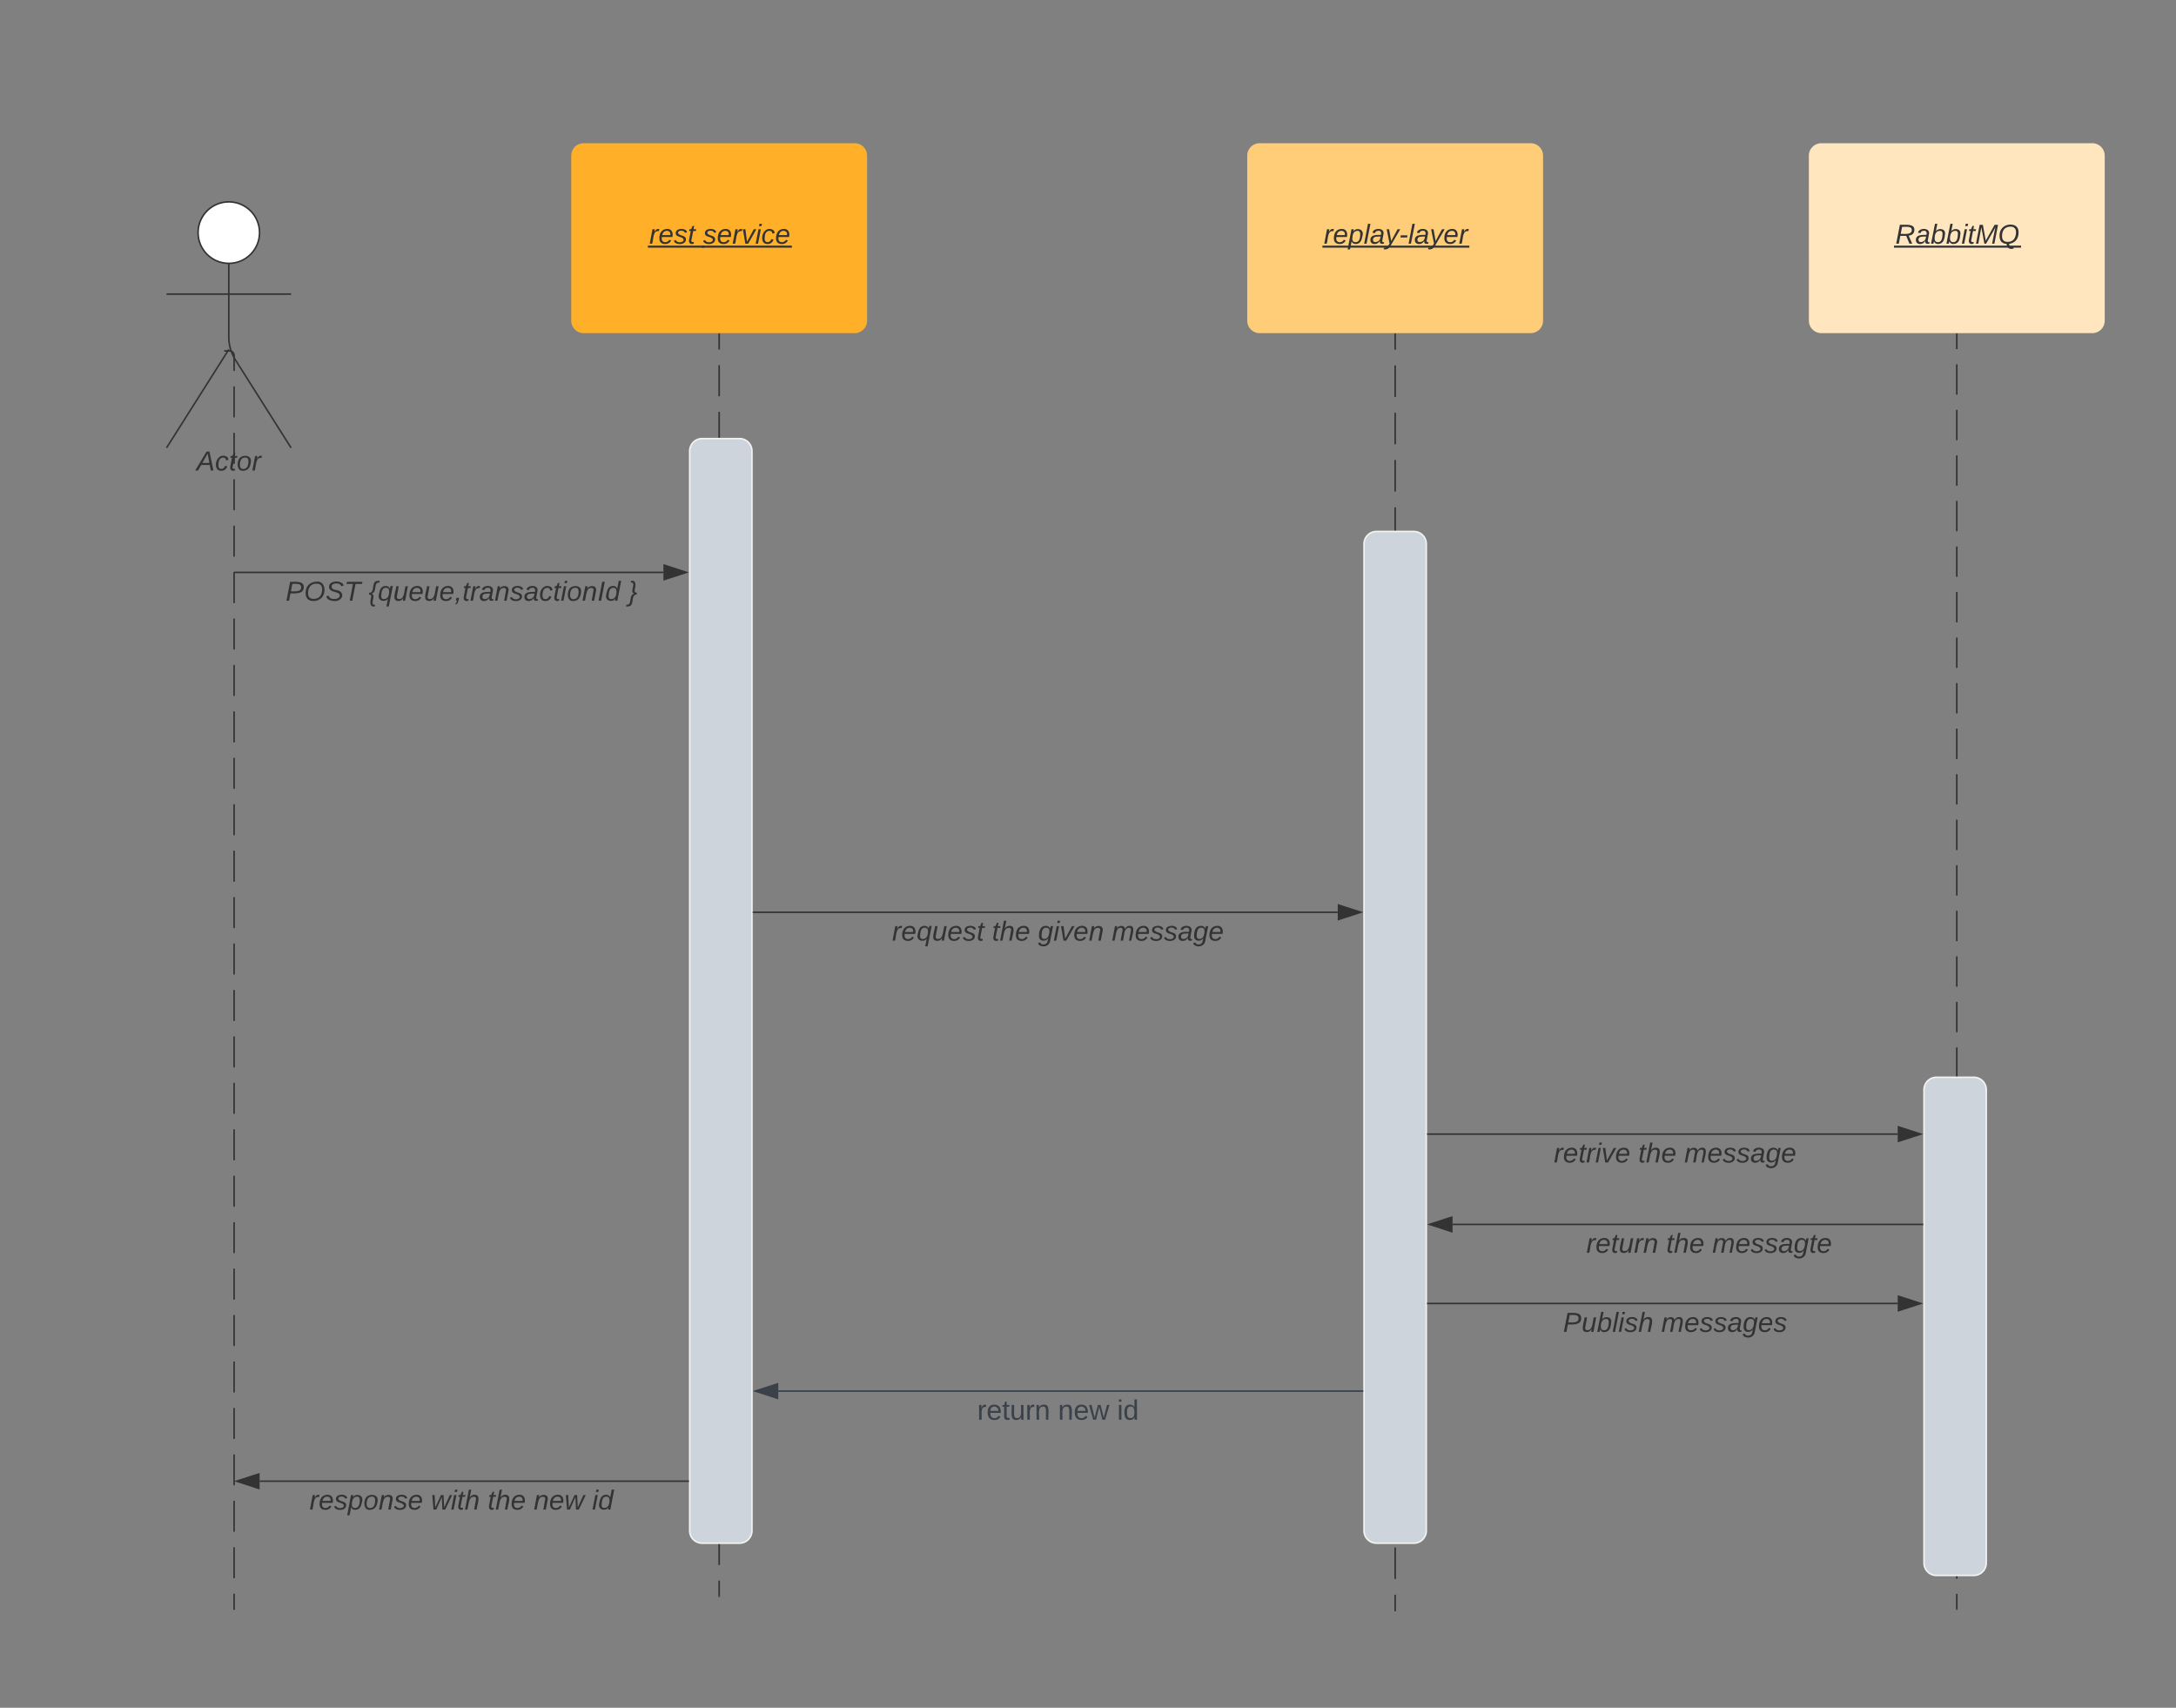 <svg xmlns="http://www.w3.org/2000/svg" xmlns:xlink="http://www.w3.org/1999/xlink" xmlns:lucid="lucid" width="1398" height="1097"><rect width="100%" height="100%" fill="#808080" stroke="none"/><g transform="translate(-293 -2308)" lucid:page-tab-id="0_0"><path d="M755.04 2522.5v10m0 10.02v20.02m0 10v20.03m0 10v20.03m0 10v20.03m0 10v20.03m0 10.02v20.02m0 10v20.03m0 10v20.03m0 10v20.03m0 10v20.02m0 10v20.03m0 10v20.03m0 10v20.03m0 10.02v20.02m0 10v20.03m0 10.02v20m0 10.02v20.02m0 10v20.03m0 10v20.03m0 10v20.03m0 10v20.03m0 10v20.03m0 10v20.02m0 10v20.03m0 10v20.03m0 10v20.03m0 10.02v10.02" stroke="#333" fill="none"/><path d="M755.54 2522.5h-1v-.5h1z" stroke="#333" stroke-width=".05" fill="#333"/><path d="M755.04 3333.32v.52" stroke="#333" fill="none"/><path d="M736.1 2597.73a8 8 0 0 1 8-8h24a8 8 0 0 1 8 8v693.55a8 8 0 0 1-8 8h-24a8 8 0 0 1-8-8z" stroke="#f2f2f2" fill="#ced4db"/><path d="M1189.34 2522.5v10.12m0 10.13V2563m0 10.12v20.25m0 10.12v20.24m0 10.12v20.25m0 10.14v20.24m0 10.13v20.26m0 10.12v20.25m0 10.12v20.25m0 10.12v20.25m0 10.13v20.24m0 10.13v20.25m0 10.12v20.25m0 10.1v20.26m0 10.12v20.25m0 10.12v20.25m0 10.13v20.24m0 10.13v20.25m0 10.12v20.25m0 10.12v20.25m0 10.1v20.26m0 10.13v20.23m0 10.13v20.24m0 10.13v20.25m0 10.12v20.25m0 10.12v20.25m0 10.13v20.24m0 10.12v10.12" stroke="#333" fill="none"/><path d="M1189.84 2522.5h-1v-.5h1z" stroke="#333" stroke-width=".05" fill="#333"/><path d="M1189.34 3342.53v.5" stroke="#333" fill="none"/><path d="M1169.34 2657.4a8 8 0 0 1 8-8h24a8 8 0 0 1 8 8v633.88a8 8 0 0 1-8 8h-24a8 8 0 0 1-8-8z" stroke="#f2f2f2" fill="#ced4db"/><path d="M1550.17 2522.5v9.75m0 9.75v19.5m0 9.76v19.5m0 9.75v19.5m0 9.76v19.5m0 9.76v19.5m0 9.75v19.5m0 9.76v19.5m0 9.75v19.5m0 9.75v19.5m0 9.76v19.5m0 9.74v19.5m0 9.75v19.5m0 9.75v19.5m0 9.75v19.5m0 9.75v19.5m0 9.76v19.5m0 9.76v19.5m0 9.76v19.5m0 9.75v19.5m0 9.75v19.5m0 9.76v19.5m0 9.75v19.5m0 9.75v19.5m0 9.76v19.5m0 9.75v19.5m0 9.74v19.5m0 9.76v19.5m0 9.75v9.75" stroke="#333" fill="none"/><path d="M1550.67 2522.5h-1v-.5h1z" stroke="#333" stroke-width=".05" fill="#333"/><path d="M1550.17 3341.6v.5" stroke="#333" fill="none"/><path d="M1529.1 3008a8 8 0 0 1 8-8h24a8 8 0 0 1 8 8v304a8 8 0 0 1-8 8h-24a8 8 0 0 1-8-8z" stroke="#f2f2f2" fill="#ced4db"/><path d="M660 2408a8 8 0 0 1 8-8h174.08a8 8 0 0 1 8 8v106a8 8 0 0 1-8 8H668a8 8 0 0 1-8-8z" stroke="#000" stroke-opacity="0" fill="#ffaf28"/><use xlink:href="#a" transform="matrix(1,0,0,1,668,2408) translate(42.142 56.556)"/><use xlink:href="#b" transform="matrix(1,0,0,1,668,2408) translate(76.66 56.556)"/><path d="M1094.3 2408a8 8 0 0 1 8-8h174.07a8 8 0 0 1 8 8v106a8 8 0 0 1-8 8H1102.3a8 8 0 0 1-8-8z" stroke="#000" stroke-opacity="0" fill="#ffcc78"/><use xlink:href="#c" transform="matrix(1,0,0,1,1102.298,2408) translate(41.204 56.556)"/><path d="M1455.13 2408a8 8 0 0 1 8-8h174.08a8 8 0 0 1 8 8v106a8 8 0 0 1-8 8h-174.07a8 8 0 0 1-8-8z" stroke="#000" stroke-opacity="0" fill="#ffe6be"/><use xlink:href="#d" transform="matrix(1,0,0,1,1463.132,2408) translate(47.574 56.556)"/><path d="M459.75 2457.42c0 10.9-8.84 19.75-19.75 19.75-10.9 0-19.75-8.85-19.75-19.75s8.84-19.75 19.75-19.75c10.9 0 19.75 8.84 19.75 19.75z" stroke="#333" fill="#fff"/><path d="M440 2477.17v47.3a27.6 27.6 0 0 0 4.28 14.76l35.72 56.44m-40-63.2l-40 63.2m0-98.75h80" stroke="#333" fill="none"/><path d="M400 2445.67a8 8 0 0 1 8-8h64a8 8 0 0 1 8 8v164a8 8 0 0 1-8 8h-64a8 8 0 0 1-8-8z" fill="none"/><use xlink:href="#e" transform="matrix(1,0,0,1,320,2595.666) translate(99.284 14.556)"/><path d="M440.5 2533.4l.45.04.45.1.42.18.4.24.34.3.3.34.23.4.16.4.1.45.05.46v9.95m0 9.94v19.88m0 9.94v19.88m0 9.94v19.9m0 9.93v19.88m0 9.94v19.88m0 9.94v19.88m0 9.95v19.88m0 9.94v19.9m0 9.93v19.88m0 9.94v19.9m0 9.93v19.88m0 9.95v19.88m0 9.94v19.9m0 9.93v19.88m0 9.95v19.9m0 9.93v19.88m0 9.95v19.9m0 9.93v19.88m0 9.96v19.88m0 9.94v19.9m0 9.93v19.9m0 9.93v19.9m0 9.93v19.88m0 9.95v19.87m0 9.94v19.9m0 9.94v19.88m0 9.94v9.95M440.5 2533.4H437M443.4 3341.6v.5M443.9 2675.67h275.33M443.92 2675.67h-.5" stroke="#333" fill="none"/><path d="M734 2675.67l-14.27 4.63v-9.27z" stroke="#333" fill="#333"/><use xlink:href="#f" transform="matrix(1,0,0,1,476.497,2679.666) translate(0.005 14.222)"/><use xlink:href="#g" transform="matrix(1,0,0,1,476.497,2679.666) translate(53.289 14.222)"/><use xlink:href="#h" transform="matrix(1,0,0,1,476.497,2679.666) translate(220.104 14.222)"/><path d="M777.1 2894h375.35" stroke="#333" fill="none"/><path d="M777.12 2894.5h-.5v-1h.5z" stroke="#333" stroke-width=".05" fill="#333"/><path d="M1167.22 2894l-14.27 4.64v-9.28z" stroke="#333" fill="#333"/><use xlink:href="#i" transform="matrix(1,0,0,1,866.131,2898) translate(0.005 14.222)"/><use xlink:href="#j" transform="matrix(1,0,0,1,866.131,2898) translate(64.153 14.222)"/><use xlink:href="#k" transform="matrix(1,0,0,1,866.131,2898) translate(93.783 14.222)"/><use xlink:href="#l" transform="matrix(1,0,0,1,866.131,2898) translate(141.141 14.222)"/><path d="M1210.34 3036.5h301.88" stroke="#333" fill="none"/><path d="M1210.35 3037h-.5v-1h.5z" stroke="#333" stroke-width=".05" fill="#333"/><path d="M1526.98 3036.5l-14.27 4.63v-9.27z" stroke="#333" fill="#333"/><use xlink:href="#m" transform="matrix(1,0,0,1,1291.29,3040.496) translate(0.005 14.222)"/><use xlink:href="#j" transform="matrix(1,0,0,1,1291.29,3040.496) translate(54.178 14.222)"/><use xlink:href="#l" transform="matrix(1,0,0,1,1291.29,3040.496) translate(83.807 14.222)"/><path d="M1528.1 3094.5h-301.88" stroke="#333" fill="none"/><path d="M1528.6 3095h-.52v-1h.52z" stroke="#333" stroke-width=".05" fill="#333"/><path d="M1211.45 3094.5l14.27-4.64v9.28z" stroke="#333" fill="#333"/><use xlink:href="#n" transform="matrix(1,0,0,1,1312.178,3098.5) translate(0.005 14.222)"/><use xlink:href="#j" transform="matrix(1,0,0,1,1312.178,3098.5) translate(51.264 14.222)"/><use xlink:href="#o" transform="matrix(1,0,0,1,1312.178,3098.5) translate(80.894 14.222)"/><path d="M735.1 3259.45H459.8" stroke="#333" fill="none"/><path d="M735.6 3259.95h-.5v-1h.5z" stroke="#333" stroke-width=".05" fill="#333"/><path d="M445.03 3259.45l14.26-4.63v9.27z" stroke="#333" fill="#333"/><g><use xlink:href="#p" transform="matrix(1,0,0,1,491.855,3263.452) translate(0.005 14.222)"/><use xlink:href="#q" transform="matrix(1,0,0,1,491.855,3263.452) translate(77.98 14.222)"/><use xlink:href="#r" transform="matrix(1,0,0,1,491.855,3263.452) translate(114.425 14.222)"/><use xlink:href="#s" transform="matrix(1,0,0,1,491.855,3263.452) translate(144.054 14.222)"/><use xlink:href="#t" transform="matrix(1,0,0,1,491.855,3263.452) translate(181.536 14.222)"/></g><path d="M1210.34 3145.3h301.87" stroke="#333" fill="none"/><path d="M1210.35 3145.8h-.5v-1h.5z" stroke="#333" stroke-width=".05" fill="#333"/><path d="M1526.98 3145.3l-14.27 4.63v-9.27z" stroke="#333" fill="#333"/><g><use xlink:href="#u" transform="matrix(1,0,0,1,1297.191,3149.299) translate(0.005 14.222)"/><use xlink:href="#v" transform="matrix(1,0,0,1,1297.191,3149.299) translate(63.116 14.222)"/></g><path d="M1168.34 3201.57H793" stroke="#3a414a" fill="none"/><path d="M1168.84 3202.07h-.52v-1h.52z" stroke="#3a414a" stroke-width=".05" fill="#3a414a"/><path d="M778.23 3201.57l14.27-4.63v9.27z" stroke="#3a414a" fill="#3a414a"/><g><use xlink:href="#w" transform="matrix(1,0,0,1,920.823,3205.574) translate(0.005 14.4)"/><use xlink:href="#x" transform="matrix(1,0,0,1,920.823,3205.574) translate(51.905 14.4)"/><use xlink:href="#y" transform="matrix(1,0,0,1,920.823,3205.574) translate(89.855 14.4)"/></g><defs><path fill="#333" d="M66-151c12-25 30-51 66-40l-6 26C45-176 58-65 38 0H6l36-190h30" id="z"/><path fill="#333" d="M111-194c62-3 86 47 72 106H45c-7 38 6 69 45 68 27-1 43-14 53-32l24 11C152-15 129 4 87 4 38 3 12-23 12-71c0-70 32-119 99-123zm44 81c14-66-71-72-95-28-4 8-8 17-11 28h106" id="A"/><path fill="#333" d="M55-144c13 50 104 24 104 88C159 21 15 23 1-39l26-10c6 40 102 42 102-4-13-50-104-23-104-87 0-71 143-71 148-8l-29 4c-5-35-85-37-89 0" id="B"/><path fill="#333" d="M51-54c-9 22 5 41 31 30L79-1C43 14 10-4 19-52l22-115H19l5-23h22l19-43h21l-9 43h35l-4 23H73" id="C"/><g id="a"><use transform="matrix(0.049,0,0,0.049,0,0)" xlink:href="#z"/><use transform="matrix(0.049,0,0,0.049,5.877,0)" xlink:href="#A"/><use transform="matrix(0.049,0,0,0.049,15.753,0)" xlink:href="#B"/><use transform="matrix(0.049,0,0,0.049,24.642,0)" xlink:href="#C"/><path fill="#333" d="M-.9 1.23h36.3v1.3H-.9z"/></g><path fill="#333" d="M89 0H52L20-190h33L74-25l89-165h34" id="D"/><path fill="#333" d="M50-231l6-30h32l-6 30H50zM6 0l37-190h31L37 0H6" id="E"/><path fill="#333" d="M44-68c0 29 11 47 38 47 30 0 42-19 51-41l28 9C148-21 126 4 82 4 31 4 10-29 12-85c3-77 74-140 146-93 12 8 15 23 18 40l-31 5c-1-22-13-36-36-36-52 0-65 49-65 101" id="F"/><g id="b"><use transform="matrix(0.049,0,0,0.049,0,0)" xlink:href="#B"/><use transform="matrix(0.049,0,0,0.049,8.889,0)" xlink:href="#A"/><use transform="matrix(0.049,0,0,0.049,18.765,0)" xlink:href="#z"/><use transform="matrix(0.049,0,0,0.049,24.642,0)" xlink:href="#D"/><use transform="matrix(0.049,0,0,0.049,33.531,0)" xlink:href="#E"/><use transform="matrix(0.049,0,0,0.049,37.432,0)" xlink:href="#F"/><use transform="matrix(0.049,0,0,0.049,46.321,0)" xlink:href="#A"/><path fill="#333" d="M-.9 1.23h58v1.3h-58z"/></g><path fill="#333" d="M67-162c32-53 139-36 121 50C175-51 163 2 97 4 68 4 52-11 42-31 38 6 28 39 22 75H-9l50-265h29c-1 10 0 20-3 28zm89 36c0-26-10-43-35-43-54 0-67 50-69 103-1 29 14 45 42 46 53 0 62-58 62-106" id="G"/><path fill="#333" d="M6 0l50-261h32L37 0H6" id="H"/><path fill="#333" d="M165-48c-4 18 1 34 23 27l-3 20c-29 8-62 0-52-35h-2C116-14 99 4 63 4 30 4 8-16 8-49c0-68 71-67 138-67 10-26 0-56-31-54-26 1-42 9-47 31l-32-5c8-67 160-71 144 15-5 28-9 54-15 81zM42-50c3 52 80 24 89-6 7-12 7-24 11-38-47 1-103-4-100 44" id="I"/><path fill="#333" d="M198-190L69 30C53 58 25 83-20 72c4-11-1-27 19-22 33-1 43-29 59-52L20-190h32L79-34l84-156h35" id="J"/><path fill="#333" d="M18-82l6-28h88l-6 28H18" id="K"/><g id="c"><use transform="matrix(0.049,0,0,0.049,0,0)" xlink:href="#z"/><use transform="matrix(0.049,0,0,0.049,5.877,0)" xlink:href="#A"/><use transform="matrix(0.049,0,0,0.049,15.753,0)" xlink:href="#G"/><use transform="matrix(0.049,0,0,0.049,25.63,0)" xlink:href="#H"/><use transform="matrix(0.049,0,0,0.049,29.531,0)" xlink:href="#I"/><use transform="matrix(0.049,0,0,0.049,39.407,0)" xlink:href="#J"/><use transform="matrix(0.049,0,0,0.049,48.296,0)" xlink:href="#K"/><use transform="matrix(0.049,0,0,0.049,54.173,0)" xlink:href="#H"/><use transform="matrix(0.049,0,0,0.049,58.074,0)" xlink:href="#I"/><use transform="matrix(0.049,0,0,0.049,67.951,0)" xlink:href="#J"/><use transform="matrix(0.049,0,0,0.049,76.84,0)" xlink:href="#A"/><use transform="matrix(0.049,0,0,0.049,86.716,0)" xlink:href="#z"/><path fill="#333" d="M-.9 1.23H93.5v1.3H-.9z"/></g><path fill="#333" d="M249-183c0 48-29 72-75 77L221 0h-36l-43-103H65L45 0H11l48-248c83 2 190-17 190 65zm-34 3c0-55-74-39-127-41l-18 92c63-1 145 13 145-51" id="L"/><path fill="#333" d="M68-162c25-46 127-43 121 31C183-60 169 1 98 4 69 5 53-11 43-31L36 0H5l52-261h31zm88 36c2-27-9-43-34-43-55 0-70 51-70 103 0 29 15 45 43 46 52 0 58-58 61-106" id="M"/><path fill="#333" d="M222 0l43-216c-8 16-17 34-26 49L143 0h-22L81-216 41 0H11l48-248h42l38 208 116-208h45L252 0h-30" id="N"/><path fill="#333" d="M24-61C-1-165 59-251 163-251c67 1 105 36 105 101 0 88-46 140-124 152 2 33 24 47 60 39l-3 23c-50 15-89-11-89-61-46-3-79-26-88-64zm210-73c6-55-18-91-72-90-77 1-111 51-111 125 0 49 24 75 73 75 72 0 103-45 110-110" id="O"/><g id="d"><use transform="matrix(0.049,0,0,0.049,0,0)" xlink:href="#L"/><use transform="matrix(0.049,0,0,0.049,12.79,0)" xlink:href="#I"/><use transform="matrix(0.049,0,0,0.049,22.667,0)" xlink:href="#M"/><use transform="matrix(0.049,0,0,0.049,32.543,0)" xlink:href="#M"/><use transform="matrix(0.049,0,0,0.049,42.42,0)" xlink:href="#E"/><use transform="matrix(0.049,0,0,0.049,46.321,0)" xlink:href="#C"/><use transform="matrix(0.049,0,0,0.049,51.259,0)" xlink:href="#N"/><use transform="matrix(0.049,0,0,0.049,66.025,0)" xlink:href="#O"/><path fill="#333" d="M-.9 1.23h81.64v1.3H-.9z"/></g><path fill="#333" d="M187 0l-14-72H61L19 0h-37l149-248h38L221 0h-34zm-19-99l-22-123L76-99h92" id="P"/><path fill="#333" d="M30-147c31-64 166-65 159 27C183-49 158 1 86 4 9 8 1-88 30-147zM88-20c53 0 68-48 68-100 0-31-11-51-44-50-52 1-68 46-68 97 0 32 13 53 44 53" id="Q"/><g id="e"><use transform="matrix(0.049,0,0,0.049,0,0)" xlink:href="#P"/><use transform="matrix(0.049,0,0,0.049,11.852,0)" xlink:href="#F"/><use transform="matrix(0.049,0,0,0.049,20.741,0)" xlink:href="#C"/><use transform="matrix(0.049,0,0,0.049,25.679,0)" xlink:href="#Q"/><use transform="matrix(0.049,0,0,0.049,35.556,0)" xlink:href="#z"/></g><path fill="#333" d="M238-179c0 84-86 86-175 82L45 0H11l48-248c82 0 179-12 179 69zm-34 1c0-53-64-42-116-43l-19 98c63 0 135 9 135-55" id="R"/><path fill="#333" d="M20-101c0-91 52-143 145-150 126-9 127 168 53 223-23 17-55 32-93 32C57 4 20-33 20-101zm216-33c5-57-18-91-73-90-77 1-110 51-110 125 0 49 23 75 73 75 72-1 104-45 110-110" id="S"/><path fill="#333" d="M194-120c59 52 2 134-86 124-53-6-90-18-98-63l31-7c8 30 29 43 70 43 46 0 84-17 71-62-32-43-135-20-137-98-3-89 178-90 191-16l-30 9c-8-48-127-53-127 5 0 53 81 35 115 65" id="T"/><path fill="#333" d="M151-220L108 0H75l42-220H32l6-28h203l-5 28h-85" id="U"/><g id="f"><use transform="matrix(0.049,0,0,0.049,0,0)" xlink:href="#R"/><use transform="matrix(0.049,0,0,0.049,11.852,0)" xlink:href="#S"/><use transform="matrix(0.049,0,0,0.049,25.679,0)" xlink:href="#T"/><use transform="matrix(0.049,0,0,0.049,37.531,0)" xlink:href="#U"/></g><path fill="#333" d="M54 8c-6 25-1 50 32 44l-5 23C4 86 23 3 35-54c0-20-11-27-31-28l4-22c93-3 3-173 138-157l-4 23c-85-8-22 124-103 145C80-84 62-28 54 8" id="V"/><path fill="#333" d="M133-28C103 26-5 8 13-77c13-62 24-115 90-117 29-1 46 15 56 35 2-12 6-24 8-34h31L144 75h-31zM45-64c-2 27 10 43 35 43 54-1 69-50 69-103 0-29-15-46-42-46-53-1-58 58-62 106" id="W"/><path fill="#333" d="M67 3c-93-2-31-127-26-193h32L48-50c-3 39 53 32 70 12 30-34 30-101 43-152h32L157 0h-30c1-10 6-24 4-33-14 20-29 37-64 36" id="X"/><path fill="#333" d="M58-38C53-5 46 26 28 46H7C19 32 27 18 32 0H17l7-38h34" id="Y"/><path fill="#333" d="M67-158c22-48 132-52 116 29L158 0h-32l25-140c3-38-53-32-70-12C52-117 51-52 38 0H6l36-190h30" id="Z"/><path fill="#333" d="M14 0l48-248h34L48 0H14" id="aa"/><path fill="#333" d="M133-28C103 26-5 8 13-77c13-62 24-115 90-117 29-1 46 15 56 35l19-102h32L160 0h-30zM45-64c-2 27 10 43 35 43 54-1 69-50 69-103 0-29-15-46-42-46-53-1-58 58-62 106" id="ab"/><g id="g"><use transform="matrix(0.049,0,0,0.049,0,0)" xlink:href="#V"/><use transform="matrix(0.049,0,0,0.049,5.926,0)" xlink:href="#W"/><use transform="matrix(0.049,0,0,0.049,15.802,0)" xlink:href="#X"/><use transform="matrix(0.049,0,0,0.049,25.679,0)" xlink:href="#A"/><use transform="matrix(0.049,0,0,0.049,35.556,0)" xlink:href="#X"/><use transform="matrix(0.049,0,0,0.049,45.432,0)" xlink:href="#A"/><use transform="matrix(0.049,0,0,0.049,55.309,0)" xlink:href="#Y"/><use transform="matrix(0.049,0,0,0.049,60.247,0)" xlink:href="#C"/><use transform="matrix(0.049,0,0,0.049,65.185,0)" xlink:href="#z"/><use transform="matrix(0.049,0,0,0.049,71.062,0)" xlink:href="#I"/><use transform="matrix(0.049,0,0,0.049,80.938,0)" xlink:href="#Z"/><use transform="matrix(0.049,0,0,0.049,90.815,0)" xlink:href="#B"/><use transform="matrix(0.049,0,0,0.049,99.704,0)" xlink:href="#I"/><use transform="matrix(0.049,0,0,0.049,109.58,0)" xlink:href="#F"/><use transform="matrix(0.049,0,0,0.049,118.469,0)" xlink:href="#C"/><use transform="matrix(0.049,0,0,0.049,123.407,0)" xlink:href="#E"/><use transform="matrix(0.049,0,0,0.049,127.309,0)" xlink:href="#Q"/><use transform="matrix(0.049,0,0,0.049,137.185,0)" xlink:href="#Z"/><use transform="matrix(0.049,0,0,0.049,147.062,0)" xlink:href="#aa"/><use transform="matrix(0.049,0,0,0.049,152,0)" xlink:href="#ab"/></g><path fill="#333" d="M65-194c6-26 0-49-32-44l4-23c79-12 59 72 46 129 1 20 12 27 32 28l-5 22C18-77 106 91-28 75l4-23C62 61-3-72 79-93c-41-8-21-66-14-101" id="ac"/><use transform="matrix(0.049,0,0,0.049,0,0)" xlink:href="#ac" id="h"/><g id="i"><use transform="matrix(0.049,0,0,0.049,0,0)" xlink:href="#z"/><use transform="matrix(0.049,0,0,0.049,5.877,0)" xlink:href="#A"/><use transform="matrix(0.049,0,0,0.049,15.753,0)" xlink:href="#W"/><use transform="matrix(0.049,0,0,0.049,25.63,0)" xlink:href="#X"/><use transform="matrix(0.049,0,0,0.049,35.506,0)" xlink:href="#A"/><use transform="matrix(0.049,0,0,0.049,45.383,0)" xlink:href="#B"/><use transform="matrix(0.049,0,0,0.049,54.272,0)" xlink:href="#C"/></g><path fill="#333" d="M67-158c15-20 31-36 64-36 94 0 33 127 27 194h-32l25-140c3-38-53-32-70-12C52-117 51-51 37 0H6l51-261h31" id="ad"/><g id="j"><use transform="matrix(0.049,0,0,0.049,0,0)" xlink:href="#C"/><use transform="matrix(0.049,0,0,0.049,4.938,0)" xlink:href="#ad"/><use transform="matrix(0.049,0,0,0.049,14.815,0)" xlink:href="#A"/></g><path fill="#333" d="M103-194c29 0 47 14 56 36 2-11 5-23 8-32h30L160-5C157 61 82 97 21 62 9 55 4 45 1 30l28-7c7 42 83 31 92-3 4-16 9-38 13-55-13 20-29 36-62 36-40 0-60-25-60-64 0-71 23-131 91-131zm4 24c-53 0-58 54-61 104-2 27 10 44 36 44 49 0 65-50 67-102 1-29-15-46-42-46" id="ae"/><g id="k"><use transform="matrix(0.049,0,0,0.049,0,0)" xlink:href="#ae"/><use transform="matrix(0.049,0,0,0.049,9.877,0)" xlink:href="#E"/><use transform="matrix(0.049,0,0,0.049,13.778,0)" xlink:href="#D"/><use transform="matrix(0.049,0,0,0.049,22.667,0)" xlink:href="#A"/><use transform="matrix(0.049,0,0,0.049,32.543,0)" xlink:href="#Z"/></g><path fill="#333" d="M248-111c6-24 9-61-24-58-72 9-57 108-77 169h-31l26-142c3-37-50-30-64-10C52-115 50-51 37 0H6l36-190h30c-1 10-6 24-4 32 13-43 101-52 105 5 13-22 29-41 61-41 90 0 28 129 23 194h-31" id="af"/><g id="l"><use transform="matrix(0.049,0,0,0.049,0,0)" xlink:href="#af"/><use transform="matrix(0.049,0,0,0.049,14.765,0)" xlink:href="#A"/><use transform="matrix(0.049,0,0,0.049,24.642,0)" xlink:href="#B"/><use transform="matrix(0.049,0,0,0.049,33.531,0)" xlink:href="#B"/><use transform="matrix(0.049,0,0,0.049,42.42,0)" xlink:href="#I"/><use transform="matrix(0.049,0,0,0.049,52.296,0)" xlink:href="#ae"/><use transform="matrix(0.049,0,0,0.049,62.173,0)" xlink:href="#A"/></g><g id="m"><use transform="matrix(0.049,0,0,0.049,0,0)" xlink:href="#z"/><use transform="matrix(0.049,0,0,0.049,5.877,0)" xlink:href="#A"/><use transform="matrix(0.049,0,0,0.049,15.753,0)" xlink:href="#C"/><use transform="matrix(0.049,0,0,0.049,20.691,0)" xlink:href="#z"/><use transform="matrix(0.049,0,0,0.049,26.568,0)" xlink:href="#E"/><use transform="matrix(0.049,0,0,0.049,30.469,0)" xlink:href="#D"/><use transform="matrix(0.049,0,0,0.049,39.358,0)" xlink:href="#A"/></g><g id="n"><use transform="matrix(0.049,0,0,0.049,0,0)" xlink:href="#z"/><use transform="matrix(0.049,0,0,0.049,5.877,0)" xlink:href="#A"/><use transform="matrix(0.049,0,0,0.049,15.753,0)" xlink:href="#C"/><use transform="matrix(0.049,0,0,0.049,20.691,0)" xlink:href="#X"/><use transform="matrix(0.049,0,0,0.049,30.568,0)" xlink:href="#z"/><use transform="matrix(0.049,0,0,0.049,36.444,0)" xlink:href="#Z"/></g><g id="o"><use transform="matrix(0.049,0,0,0.049,0,0)" xlink:href="#af"/><use transform="matrix(0.049,0,0,0.049,14.765,0)" xlink:href="#A"/><use transform="matrix(0.049,0,0,0.049,24.642,0)" xlink:href="#B"/><use transform="matrix(0.049,0,0,0.049,33.531,0)" xlink:href="#B"/><use transform="matrix(0.049,0,0,0.049,42.42,0)" xlink:href="#I"/><use transform="matrix(0.049,0,0,0.049,52.296,0)" xlink:href="#ae"/><use transform="matrix(0.049,0,0,0.049,62.173,0)" xlink:href="#C"/><use transform="matrix(0.049,0,0,0.049,67.111,0)" xlink:href="#A"/></g><g id="p"><use transform="matrix(0.049,0,0,0.049,0,0)" xlink:href="#z"/><use transform="matrix(0.049,0,0,0.049,5.877,0)" xlink:href="#A"/><use transform="matrix(0.049,0,0,0.049,15.753,0)" xlink:href="#B"/><use transform="matrix(0.049,0,0,0.049,24.642,0)" xlink:href="#G"/><use transform="matrix(0.049,0,0,0.049,34.519,0)" xlink:href="#Q"/><use transform="matrix(0.049,0,0,0.049,44.395,0)" xlink:href="#Z"/><use transform="matrix(0.049,0,0,0.049,54.272,0)" xlink:href="#B"/><use transform="matrix(0.049,0,0,0.049,63.16,0)" xlink:href="#A"/></g><path fill="#333" d="M188 0h-37l-8-164L71 0H34L18-190h31l8 164 75-164h34l8 164 74-164h31" id="ag"/><g id="q"><use transform="matrix(0.049,0,0,0.049,0,0)" xlink:href="#ag"/><use transform="matrix(0.049,0,0,0.049,12.79,0)" xlink:href="#E"/><use transform="matrix(0.049,0,0,0.049,16.691,0)" xlink:href="#C"/><use transform="matrix(0.049,0,0,0.049,21.63,0)" xlink:href="#ad"/></g><g id="r"><use transform="matrix(0.049,0,0,0.049,0,0)" xlink:href="#C"/><use transform="matrix(0.049,0,0,0.049,4.938,0)" xlink:href="#ad"/><use transform="matrix(0.049,0,0,0.049,14.815,0)" xlink:href="#A"/></g><g id="s"><use transform="matrix(0.049,0,0,0.049,0,0)" xlink:href="#Z"/><use transform="matrix(0.049,0,0,0.049,9.877,0)" xlink:href="#A"/><use transform="matrix(0.049,0,0,0.049,19.753,0)" xlink:href="#ag"/></g><g id="t"><use transform="matrix(0.049,0,0,0.049,0,0)" xlink:href="#E"/><use transform="matrix(0.049,0,0,0.049,3.901,0)" xlink:href="#ab"/></g><g id="u"><use transform="matrix(0.049,0,0,0.049,0,0)" xlink:href="#R"/><use transform="matrix(0.049,0,0,0.049,11.852,0)" xlink:href="#X"/><use transform="matrix(0.049,0,0,0.049,21.728,0)" xlink:href="#M"/><use transform="matrix(0.049,0,0,0.049,31.605,0)" xlink:href="#H"/><use transform="matrix(0.049,0,0,0.049,35.506,0)" xlink:href="#E"/><use transform="matrix(0.049,0,0,0.049,39.407,0)" xlink:href="#B"/><use transform="matrix(0.049,0,0,0.049,48.296,0)" xlink:href="#ad"/></g><g id="v"><use transform="matrix(0.049,0,0,0.049,0,0)" xlink:href="#af"/><use transform="matrix(0.049,0,0,0.049,14.765,0)" xlink:href="#A"/><use transform="matrix(0.049,0,0,0.049,24.642,0)" xlink:href="#B"/><use transform="matrix(0.049,0,0,0.049,33.531,0)" xlink:href="#B"/><use transform="matrix(0.049,0,0,0.049,42.42,0)" xlink:href="#I"/><use transform="matrix(0.049,0,0,0.049,52.296,0)" xlink:href="#ae"/><use transform="matrix(0.049,0,0,0.049,62.173,0)" xlink:href="#A"/><use transform="matrix(0.049,0,0,0.049,72.049,0)" xlink:href="#B"/></g><path fill="#3a414a" d="M114-163C36-179 61-72 57 0H25l-1-190h30c1 12-1 29 2 39 6-27 23-49 58-41v29" id="ah"/><path fill="#3a414a" d="M100-194c63 0 86 42 84 106H49c0 40 14 67 53 68 26 1 43-12 49-29l28 8c-11 28-37 45-77 45C44 4 14-33 15-96c1-61 26-98 85-98zm52 81c6-60-76-77-97-28-3 7-6 17-6 28h103" id="ai"/><path fill="#3a414a" d="M59-47c-2 24 18 29 38 22v24C64 9 27 4 27-40v-127H5v-23h24l9-43h21v43h35v23H59v120" id="aj"/><path fill="#3a414a" d="M84 4C-5 8 30-112 23-190h32v120c0 31 7 50 39 49 72-2 45-101 50-169h31l1 190h-30c-1-10 1-25-2-33-11 22-28 36-60 37" id="ak"/><path fill="#3a414a" d="M117-194c89-4 53 116 60 194h-32v-121c0-31-8-49-39-48C34-167 62-67 57 0H25l-1-190h30c1 10-1 24 2 32 11-22 29-35 61-36" id="al"/><g id="w"><use transform="matrix(0.05,0,0,0.05,0,0)" xlink:href="#ah"/><use transform="matrix(0.05,0,0,0.05,5.95,0)" xlink:href="#ai"/><use transform="matrix(0.05,0,0,0.05,15.95,0)" xlink:href="#aj"/><use transform="matrix(0.05,0,0,0.05,20.95,0)" xlink:href="#ak"/><use transform="matrix(0.05,0,0,0.05,30.95,0)" xlink:href="#ah"/><use transform="matrix(0.05,0,0,0.05,36.9,0)" xlink:href="#al"/></g><path fill="#3a414a" d="M206 0h-36l-40-164L89 0H53L-1-190h32L70-26l43-164h34l41 164 42-164h31" id="am"/><g id="x"><use transform="matrix(0.05,0,0,0.05,0,0)" xlink:href="#al"/><use transform="matrix(0.05,0,0,0.05,10,0)" xlink:href="#ai"/><use transform="matrix(0.05,0,0,0.05,20,0)" xlink:href="#am"/></g><path fill="#3a414a" d="M24-231v-30h32v30H24zM24 0v-190h32V0H24" id="an"/><path fill="#3a414a" d="M85-194c31 0 48 13 60 33l-1-100h32l1 261h-30c-2-10 0-23-3-31C134-8 116 4 85 4 32 4 16-35 15-94c0-66 23-100 70-100zm9 24c-40 0-46 34-46 75 0 40 6 74 45 74 42 0 51-32 51-76 0-42-9-74-50-73" id="ao"/><g id="y"><use transform="matrix(0.05,0,0,0.05,0,0)" xlink:href="#an"/><use transform="matrix(0.05,0,0,0.05,3.95,0)" xlink:href="#ao"/></g></defs></g></svg>